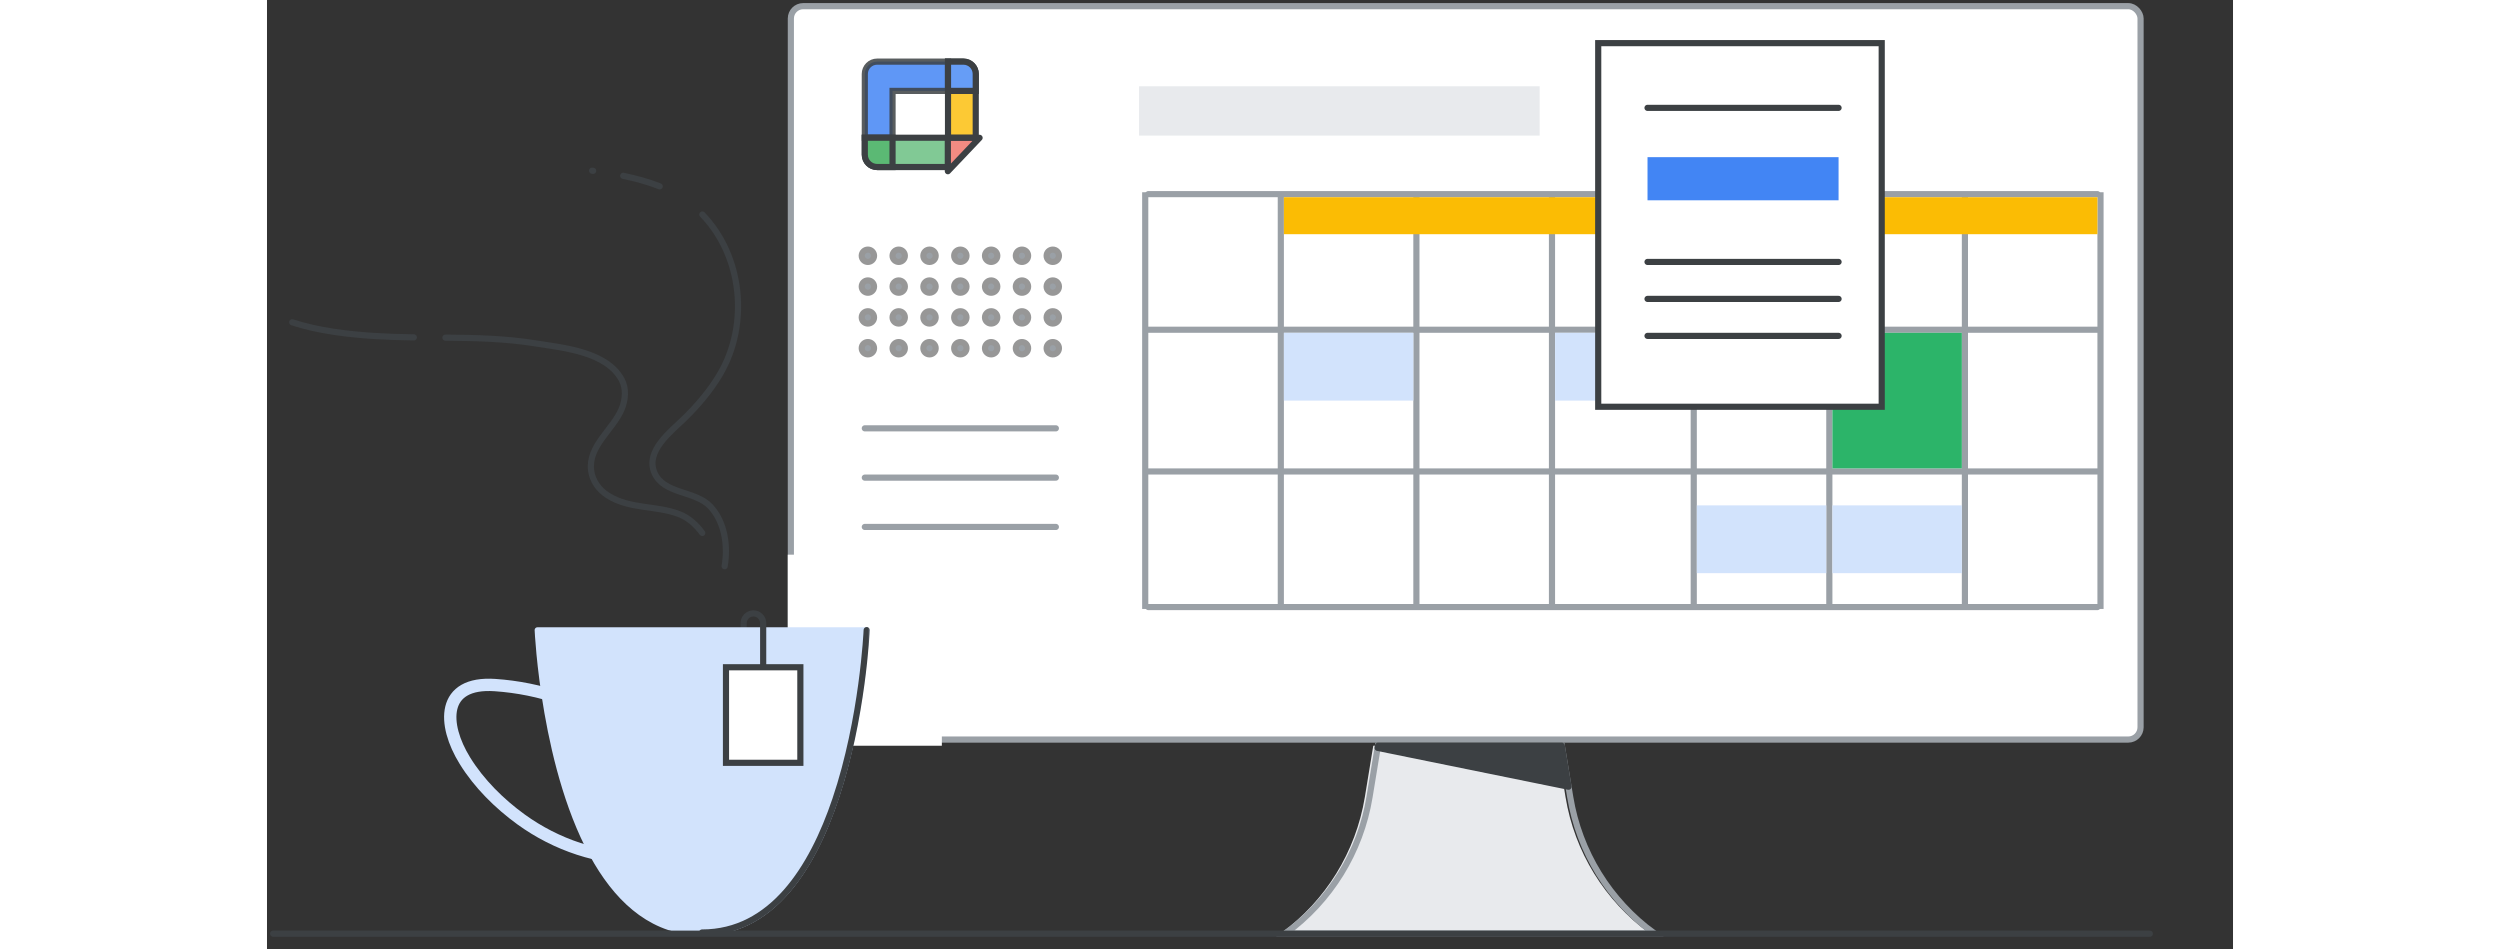 <?xml version="1.0" encoding="UTF-8"?>
<svg width="619px" height="235px" viewBox="0 0 319 154" version="1.1" xmlns="http://www.w3.org/2000/svg" xmlns:xlink="http://www.w3.org/1999/xlink" jetway-hooks="{}">
    <rect x="0" y="0" width="319" height="154" fill="#333333" stroke="none"/>
    <title>agenda-google</title>
    <defs>
        <polygon id="path-1" points="0 125 105 125 105 0 0 0"></polygon>
    </defs>
    <g jetway-hook-id="A5893B6E-D0BB-41B8-B762-714E6D5AB875" id="agenda-google" stroke="none" stroke-width="1" fill="none" fill-rule="evenodd">
        <g jetway-hook-id="661C06F6-77C5-463D-81ED-DB575243D66C" id="Group-10" transform="translate(85, 1)">
            <rect jetway-hook-id="4237A9BC-1279-490B-AC70-C35F24183670" id="Rectangle" stroke="#9AA0A6" fill="#FFFFFF" fill-rule="nonzero" stroke-linejoin="round" x="0" y="0" width="219" height="119" rx="2"></rect>
            <g jetway-hook-id="57A430C4-DB3D-4497-944E-270CBA971783" id="Group-8-Copy" transform="translate(79.5, 96.634)">
                <g jetway-hook-id="D1F3DF5C-9DDA-4130-99B7-ABED8ED6AC09" id="Group-7">
                    <rect jetway-hook-id="44DEE101-DD41-4FF3-BE1C-083038D41CC8" id="Rectangle" fill="#FFFFFF" x="89" y="10.366" width="16" height="6"></rect>
                    <g jetway-hook-id="F1990C59-2CAE-4619-A71D-04899FA3F83B" id="business-tutorial-plan-mtg-copy">
                        <path d="M59.83,53.816 L0,53.816 C7.27,48.526 12.17,40.586 13.63,31.716 L15,23.366 L44.83,23.366 L46.2,31.716 C47.66,40.586 52.56,48.526 59.83,53.816" jetway-hook-id="D65F75EF-9114-4FC3-B37E-0E3E27536206" id="Fill-5" fill="#E8EAED" fill-rule="nonzero"></path>
                        <path d="M60.59,53.816 L0.76,53.816 C8.03,48.526 12.93,40.586 14.39,31.716 L15.76,23.366 L45.59,23.366 L46.96,31.716 C48.42,40.586 53.32,48.526 60.59,53.816 Z" jetway-hook-id="C1F498F5-DBCF-4972-9B19-124FEE75F346" id="Stroke-7" stroke="#9AA0A6"></path>
                        <polygon jetway-hook-id="610C7293-D526-489E-B085-329C6A1F89EA" id="Fill-9" fill="#3C4043" fill-rule="nonzero" points="46.68 30.016 15.71 23.716 15.77 23.366 45.59 23.366 46.67 29.946"></polygon>
                        <polygon jetway-hook-id="A46F990F-2038-4238-B5C2-8A8ABD1FDFAD" id="Stroke-11" stroke="#3C4043" stroke-linecap="round" stroke-linejoin="round" points="46.68 30.016 15.71 23.716 15.77 23.366 45.59 23.366 46.67 29.946"></polygon>
                    </g>
                </g>
            </g>
        </g>
        <g jetway-hook-id="7FF7FA36-090A-4252-9CAF-EC8C0A19AA54" id="Group-9" transform="translate(142, 31)" stroke="#9AA0A6">
            <line x1="1" y1="0.5" x2="155" y2="0.5" jetway-hook-id="29F0B1B1-804B-4C55-9D8C-DFCBBAA748F5" id="Line-2" stroke-linecap="round"></line>
            <line x1="1" y1="22.5" x2="155" y2="22.5" jetway-hook-id="09BD2025-A416-4769-B292-F0BA97BF0D50" id="Line-2" stroke-linecap="round"></line>
            <line x1="1" y1="45.5" x2="155" y2="45.5" jetway-hook-id="40A98530-78C8-4BE6-B0E0-8DC832F28BF2" id="Line-2" stroke-linecap="round"></line>
            <line x1="1" y1="67.5" x2="155" y2="67.5" jetway-hook-id="6A0CF861-654D-429C-B971-61554E8CC023" id="Line-2" stroke-linecap="round"></line>
            <line x1="22.5" y1="0.694" x2="22.5" y2="67.306" jetway-hook-id="D7C60117-EA56-4D67-8B66-22191A527181" id="Line-3" stroke-linecap="square"></line>
            <line x1="0.5" y1="0.694" x2="0.5" y2="67.306" jetway-hook-id="5C253C4D-0CAF-4E3D-9F12-FEF7971B061D" id="Line-3" stroke-linecap="square"></line>
            <line x1="155.5" y1="0.694" x2="155.5" y2="67.306" jetway-hook-id="AB10255B-75D9-417E-984F-C912C6BFDC5B" id="Line-3" stroke-linecap="square"></line>
            <line x1="66.5" y1="0.694" x2="66.5" y2="67.306" jetway-hook-id="CF8AFA57-2CE1-429E-802D-AC39F1A61C2B" id="Line-3" stroke-linecap="square"></line>
            <line x1="89.5" y1="0.694" x2="89.5" y2="67.306" jetway-hook-id="9AB26049-CE4D-4B4B-B7A1-9036C0EEEEBD" id="Line-3" stroke-linecap="square"></line>
            <line x1="111.5" y1="0.694" x2="111.5" y2="67.306" jetway-hook-id="867B4E11-7B85-4067-B903-DADBB340AE99" id="Line-3" stroke-linecap="square"></line>
            <line x1="133.5" y1="0.694" x2="133.5" y2="67.306" jetway-hook-id="210FE168-54FE-4CF1-AAA6-BDB9AB51F17A" id="Line-3" stroke-linecap="square"></line>
            <line x1="44.5" y1="0.694" x2="44.5" y2="67.306" jetway-hook-id="12A8F936-A297-4551-B07C-1B9AC1F6BB1B" id="Line-3" stroke-linecap="square"></line>
        </g>
        <rect jetway-hook-id="F332DA29-1535-4F52-89F0-80271B3B69DD" id="Rectangle" fill="#D2E3FC" x="165" y="54" width="21" height="11"></rect>
        <rect jetway-hook-id="2C3175A0-8434-474C-9483-420FCE418C03" id="Rectangle" fill="#D2E3FC" x="209" y="54" width="22" height="11"></rect>
        <rect jetway-hook-id="EC250F89-F9B5-45DB-9F6F-22F0B5325A15" id="Rectangle" fill="#2CB469" x="254" y="54" width="21" height="22"></rect>
        <rect jetway-hook-id="57F3216C-DD86-40C2-B3CB-33D6D61D44E7" id="Rectangle" fill="#D2E3FC" x="254" y="82" width="21" height="11"></rect>
        <rect jetway-hook-id="D2959EEA-3D96-43D0-BDB2-F6344E718859" id="Rectangle" fill="#D2E3FC" x="232" y="82" width="21" height="11"></rect>
        <g jetway-hook-id="3BA59910-CBE6-4593-A0BF-4284BA949A8C" id="Group" transform="translate(97, 41)" fill="#9AA0A6" stroke="#979797">
            <circle jetway-hook-id="BA344C67-D7ED-4A0F-98EA-E2CA5071BAA2" id="Oval" cx="0.5" cy="0.5" r="1"></circle>
            <circle jetway-hook-id="EF272B98-6420-439F-890D-7997AA132439" id="Oval" cx="5.5" cy="0.5" r="1"></circle>
            <circle jetway-hook-id="EA8C402C-16B4-40F9-873E-EF8A04AEB455" id="Oval" cx="15.5" cy="0.5" r="1"></circle>
            <circle jetway-hook-id="9932E951-9FEB-422D-B75E-106630550AAB" id="Oval" cx="25.5" cy="0.5" r="1"></circle>
            <circle jetway-hook-id="2E88D1A3-A738-418C-BDFE-29E5875252CE" id="Oval" cx="30.5" cy="0.5" r="1"></circle>
            <circle jetway-hook-id="AD75363B-D8DE-4ECD-93C1-F265B96942D3" id="Oval" cx="20.5" cy="0.5" r="1"></circle>
            <circle jetway-hook-id="5DEE584C-7D1C-423A-BF3A-24FBA5B30B07" id="Oval" cx="10.5" cy="0.5" r="1"></circle>
            <circle jetway-hook-id="D0214D33-9D73-4563-93D0-41FE99376A1D" id="Oval" cx="0.5" cy="5.5" r="1"></circle>
            <circle jetway-hook-id="5C4079EB-D16A-4071-8297-CD0A4107B8EE" id="Oval" cx="5.5" cy="5.5" r="1"></circle>
            <circle jetway-hook-id="518FAC67-4A02-453E-8B39-0AF214042F98" id="Oval" cx="15.5" cy="5.5" r="1"></circle>
            <circle jetway-hook-id="5BAE5093-9935-4163-B3E3-AF05E4E2B70D" id="Oval" cx="25.5" cy="5.5" r="1"></circle>
            <circle jetway-hook-id="731F45A2-38E4-4371-88B4-FD43867F2666" id="Oval" cx="30.5" cy="5.5" r="1"></circle>
            <circle jetway-hook-id="FAFCA0A8-297E-4F3F-832E-6D9157144D96" id="Oval" cx="20.5" cy="5.5" r="1"></circle>
            <circle jetway-hook-id="715EE1B8-6768-4D4C-8951-BE44D976339B" id="Oval" cx="10.5" cy="5.5" r="1"></circle>
            <circle jetway-hook-id="A4040DF7-3697-4A1B-B535-44C8C4FB965E" id="Oval" cx="0.5" cy="10.5" r="1"></circle>
            <circle jetway-hook-id="4332CB3A-94DA-4170-A7FB-7220E23E7B94" id="Oval" cx="5.5" cy="10.5" r="1"></circle>
            <circle jetway-hook-id="4BE8B367-5897-43AF-92F1-E59DA5451B8F" id="Oval" cx="15.5" cy="10.5" r="1"></circle>
            <circle jetway-hook-id="E346C4B6-CA2F-461C-9A78-670C45DA6AF3" id="Oval" cx="25.5" cy="10.5" r="1"></circle>
            <circle jetway-hook-id="D9226D66-7B62-4CA3-BE51-E4846F01D679" id="Oval" cx="30.5" cy="10.5" r="1"></circle>
            <circle jetway-hook-id="AB250C7E-D112-4491-8B21-185565935963" id="Oval" cx="20.5" cy="10.5" r="1"></circle>
            <circle jetway-hook-id="B1636AEE-D979-4D69-BC9C-FE1C8BB4378F" id="Oval" cx="10.5" cy="10.5" r="1"></circle>
            <circle jetway-hook-id="1CD3E359-21AF-42EE-8467-851EBF5BCDB6" id="Oval" cx="0.5" cy="15.5" r="1"></circle>
            <circle jetway-hook-id="4E4E986C-1878-4B0F-A37E-6AA13A0456CD" id="Oval" cx="5.5" cy="15.5" r="1"></circle>
            <circle jetway-hook-id="B7B56B28-C81C-4456-A468-1741E0A551EC" id="Oval" cx="15.5" cy="15.5" r="1"></circle>
            <circle jetway-hook-id="2D42E5A1-4F1F-4DFE-A932-E4A82875A0C6" id="Oval" cx="25.5" cy="15.5" r="1"></circle>
            <circle jetway-hook-id="3FA2F9D8-499B-4A9D-9C87-D4934A8E79EF" id="Oval" cx="30.5" cy="15.5" r="1"></circle>
            <circle jetway-hook-id="08005619-CAF9-4479-B424-99F64C01A034" id="Oval" cx="20.5" cy="15.5" r="1"></circle>
            <circle jetway-hook-id="25ED6791-8ED0-4809-A7CF-85A771408594" id="Oval" cx="10.5" cy="15.5" r="1"></circle>
        </g>
        <line x1="97" y1="69.5" x2="128" y2="69.5" jetway-hook-id="C5134B68-C9FB-46D6-8597-1F2EC74072CC" id="Line-2" stroke="#9AA0A6" stroke-linecap="round"></line>
        <line x1="97" y1="77.5" x2="128" y2="77.5" jetway-hook-id="D18C1122-3784-4CCD-A6E6-EEB5FD4550AF" id="Line-2" stroke="#9AA0A6" stroke-linecap="round"></line>
        <line x1="97" y1="85.5" x2="128" y2="85.5" jetway-hook-id="3563E31C-0A5B-45F4-8F34-F88F47B67DF7" id="Line-2" stroke="#9AA0A6" stroke-linecap="round"></line>
        <g jetway-hook-id="5289B675-C663-4C0F-8699-D8296D0FCE06" id="Group-4" transform="translate(97, 10)" stroke="#3C4043">
            <g jetway-hook-id="450BC33D-75F9-4526-A534-BB854A043D45" id="Group-2">
                <path d="M13.5,0 L13.5,4.75 L4.5,4.749 L4.5,12.35 L0,12.35 L0,2 C-1.3527075e-16,0.895 0.895,2.02906125e-16 2,0 L13.5,0 Z" jetway-hook-id="15D6ADD2-E4DF-4E16-9A6B-7BA8589E6001" id="Combined-Shape" fill="#4285F4" opacity="0.846"></path>
                <path d="M13.5,0 L16,0 C17.105,-4.2495073e-16 18,0.895 18,2 L18,12.35 L18,12.35 L13.5,12.35 L13.5,0 Z" jetway-hook-id="1C761AE3-7198-4555-BE33-88233D0F9B08" id="Rectangle" fill="#FCC934"></path>
                <path d="M13.5,0 L16,0 C17.105,-2.02906125e-16 18,0.895 18,2 L18,4.75 L18,4.75 L13.5,4.75 L13.5,0 Z" jetway-hook-id="EB8340B1-53A8-4243-868B-8D5596C7B6DA" id="Rectangle" fill="#669DF6"></path>
                <path d="M0,12.35 L13.5,12.35 L13.5,17.1 L2,17.1 C0.895,17.1 1.3527075e-16,16.205 0,15.1 L0,12.35 L0,12.35 Z" jetway-hook-id="1C44D5BF-B563-44AC-A833-F9EF5A76FBF4" id="Rectangle" fill="#81C995"></path>
                <path d="M18.622,12.365 L13.476,17.782 L13.476,12.365 L18.622,12.365 Z" jetway-hook-id="35D834AC-2A76-4267-9BC7-CE97FAFA0D8E" id="Path-5" fill="#F28B82" stroke-linejoin="round"></path>
                <path d="M0,12.35 L2.5,12.35 C3.605,12.35 4.5,13.245 4.5,14.35 L4.5,17.1 L4.5,17.1 L0,17.1 L0,12.35 Z" jetway-hook-id="54169BEE-C2F4-446B-8BBE-FBDECFEB020C" id="Rectangle-Copy" fill="#5BB974" transform="translate(2.25, 14.725) scale(-1, -1) translate(-2.25, -14.725) "></path>
            </g>
        </g>
        <rect jetway-hook-id="4805262B-FEAC-44D7-BF50-A2A31D0E2DA0" id="Rectangle" fill="#FBBC04" x="165" y="32" width="132" height="6"></rect>
        <g jetway-hook-id="6505F2C8-AA86-4B56-93B3-5AC2405790D1" id="Group-5" transform="translate(216, 7)">
            <rect jetway-hook-id="CCE2CAB8-0A16-495E-8AFF-3C197C7A6990" id="Rectangle" stroke="#3C4043" fill="#FFFFFF" x="0" y="0" width="46" height="59"></rect>
            <g jetway-hook-id="57A67F11-C208-4A6E-AC26-495F14CD35F0" id="Group-3" transform="translate(8, 10)">
                <line x1="0" y1="0.5" x2="31" y2="0.5" jetway-hook-id="69248187-AA0C-4361-BA69-5F47A9D83FD3" id="Line-2" stroke="#3C4043" stroke-linecap="round"></line>
                <line x1="0" y1="25.5" x2="31" y2="25.5" jetway-hook-id="CA93AE1B-B0C5-40A4-AB74-BC5F0CC8B1A4" id="Line-2" stroke="#3C4043" stroke-linecap="round"></line>
                <line x1="0" y1="31.5" x2="31" y2="31.5" jetway-hook-id="19CF6476-84A7-40B8-8012-BBB0B22F7FD5" id="Line-2" stroke="#3C4043" stroke-linecap="round"></line>
                <line x1="0" y1="37.5" x2="31" y2="37.5" jetway-hook-id="A9EA1AAE-482F-407B-8CCC-B57C9004DF81" id="Line-2" stroke="#3C4043" stroke-linecap="round"></line>
                <rect jetway-hook-id="6A1371EA-7294-4A80-8AD7-0906496E8284" id="Rectangle" fill="#4285F4" x="0" y="8.5" width="31" height="7"></rect>
            </g>
        </g>
        <rect jetway-hook-id="B4B46F8D-6B3E-4536-B774-D94E26D3A6DE" id="Rectangle" fill="#E8EAED" x="141.5" y="14" width="65" height="8"></rect>
        <rect jetway-hook-id="9D4FD4C7-6390-4ACB-AEA5-682B542E6491" id="Rectangle" fill="#FFFFFF" fill-rule="nonzero" x="84.5" y="90" width="25" height="31"></rect>
        <g jetway-hook-id="6078F3D7-C568-44F6-B299-0E931971A737" id="Group-30" transform="translate(-7, 27)">
            <g jetway-hook-id="BDD45D1B-C4AD-49CC-B48B-93876E01F866" id="Group-29">
                <line x1="84.339" y1="74.1" x2="84.339" y2="78.281" jetway-hook-id="F28776E2-9D4B-494E-89EC-50CF1732B432" id="Stroke-1" stroke="#3C4043"></line>
                <g jetway-hook-id="B28C1745-1EC7-4625-80BD-8AE071F510C2" id="Group-28">
                    <path d="M64.443,91.659 C58.757,87.047 51.249,84.658 44.005,84.158 C35.26,83.56 35.454,90.506 39.111,96.424 C41.419,100.161 44.686,103.384 48.218,105.954 C53.918,110.08 60.926,112.469 67.989,112.303" jetway-hook-id="F8D7D8A8-1CEE-496A-805C-940B55BD0D0F" id="Stroke-2" stroke="#D2E3FC" stroke-width="2" stroke-linecap="round" stroke-linejoin="round"></path>
                    <path d="M59.925,0.722 C59.869,0.708 59.813,0.708 59.758,0.695" jetway-hook-id="E80E98F0-973D-478A-9E30-25DECF8772E2" id="Stroke-4" stroke="#3C4043" stroke-linecap="round" stroke-linejoin="round"></path>
                    <path d="M70.714,3.237 C68.851,2.487 66.849,1.959 64.805,1.528" jetway-hook-id="D460789D-678C-4CA5-BD87-D55904594882" id="Stroke-6" stroke="#3C4043" stroke-linecap="round" stroke-linejoin="round"></path>
                    <path d="M81.253,64.876 C81.823,61.597 81.294,57.693 78.931,55.179 C76.47,52.567 71.395,53.234 69.866,49.705 C68.35,46.191 72.521,43.037 74.69,40.926 C76.887,38.786 78.972,36.328 80.53,33.674 C85.257,25.589 84.145,14.545 77.638,7.807" jetway-hook-id="C5E00DFB-05CA-445C-B020-A214DCCC7999" id="Stroke-8" stroke="#3C4043" stroke-linecap="round" stroke-linejoin="round"></path>
                    <path d="M35.955,27.784 C40.877,27.826 45.785,27.937 50.651,28.729 C55.142,29.451 62.052,30.062 64.527,34.563 C65.333,36.022 65.18,37.842 64.541,39.384 C63.15,42.718 59.09,45.357 59.591,49.344 C59.799,51.025 60.856,52.47 62.288,53.387 C65.847,55.651 70.13,54.984 73.856,56.415 C75.385,56.999 76.623,58.11 77.624,59.472" jetway-hook-id="61EA958C-B3E9-4298-9CE1-ECB708EB1517" id="Stroke-10" stroke="#3C4043" stroke-linecap="round" stroke-linejoin="round"></path>
                    <path d="M11.095,25.297 C15.405,26.7 20.132,27.228 24.248,27.506 C26.431,27.645 28.628,27.714 30.824,27.742" jetway-hook-id="24B5B656-6574-452B-89D3-381DE7AC836C" id="Stroke-12" stroke="#3C4043" stroke-linecap="round" stroke-linejoin="round"></path>
                    <path d="M60.522,112.928 C51.902,98.425 50.887,75.239 50.887,75.239 L104.305,75.239 C104.305,75.239 102.15,124.319 77.596,124.319 C69.921,124.319 64.443,119.527 60.522,112.928" jetway-hook-id="31F3F2D6-D378-4428-992F-DFA461984452" id="Fill-18" fill="#D2E3FC"></path>
                    <path d="M60.522,112.928 C51.902,98.425 50.887,75.239 50.887,75.239 L104.305,75.239 C104.305,75.239 102.15,124.319 77.596,124.319 C69.921,124.319 64.443,119.527 60.522,112.928 Z" jetway-hook-id="97983584-78A8-470E-BECB-8CF6F91CA500" id="Stroke-20" stroke="#D2E3FC" stroke-width="0.92" stroke-linecap="round" stroke-linejoin="round"></path>
                    <path d="M87.509,81.268 L87.509,74.114 C87.509,73.238 86.8,72.53 85.924,72.53 C85.048,72.53 84.339,73.238 84.339,74.114 L84.339,74.1" jetway-hook-id="3B932AE7-A0E7-409E-AEF2-DDE1297C4105" id="Stroke-22" stroke="#3C4043"></path>
                    <mask id="mask-2" fill="white">
                        <use xlink:href="#path-1"></use>
                    </mask>
                    <g jetway-hook-id="7114074E-302F-4A9F-883B-207787CB36BB" id="Clip-25"></g>
                    <polygon jetway-hook-id="4A1B36B8-864E-4698-AC71-44C74F1E2E78" id="Fill-24" fill="#FFFFFF" mask="url(#mask-2)" points="81.475 96.772 93.543 96.772 93.543 81.268 81.475 81.268"></polygon>
                    <polygon jetway-hook-id="C1409252-20BB-423D-AB32-AF4003D7DF19" id="Stroke-26" stroke="#3C4043" mask="url(#mask-2)" points="81.475 96.772 93.543 96.772 93.543 81.268 81.475 81.268"></polygon>
                    <path d="M104.305,75.239 C104.305,75.239 103.679,89.562 99.23,102.717 C95.448,113.928 88.886,124.305 77.596,124.305" jetway-hook-id="3D274C05-FCF4-4A75-A45B-525D8911C718" id="Stroke-27" stroke="#3C4043" stroke-linecap="round" stroke-linejoin="round" mask="url(#mask-2)"></path>
                </g>
            </g>
        </g>
        <line x1="1" y1="151.5" x2="305.5" y2="151.5" jetway-hook-id="BD97E859-966A-41FE-8B1B-D29B3B2CBC58" id="Stroke-29" stroke="#3C4043" stroke-linecap="round" stroke-linejoin="round"></line>
    </g>
</svg>